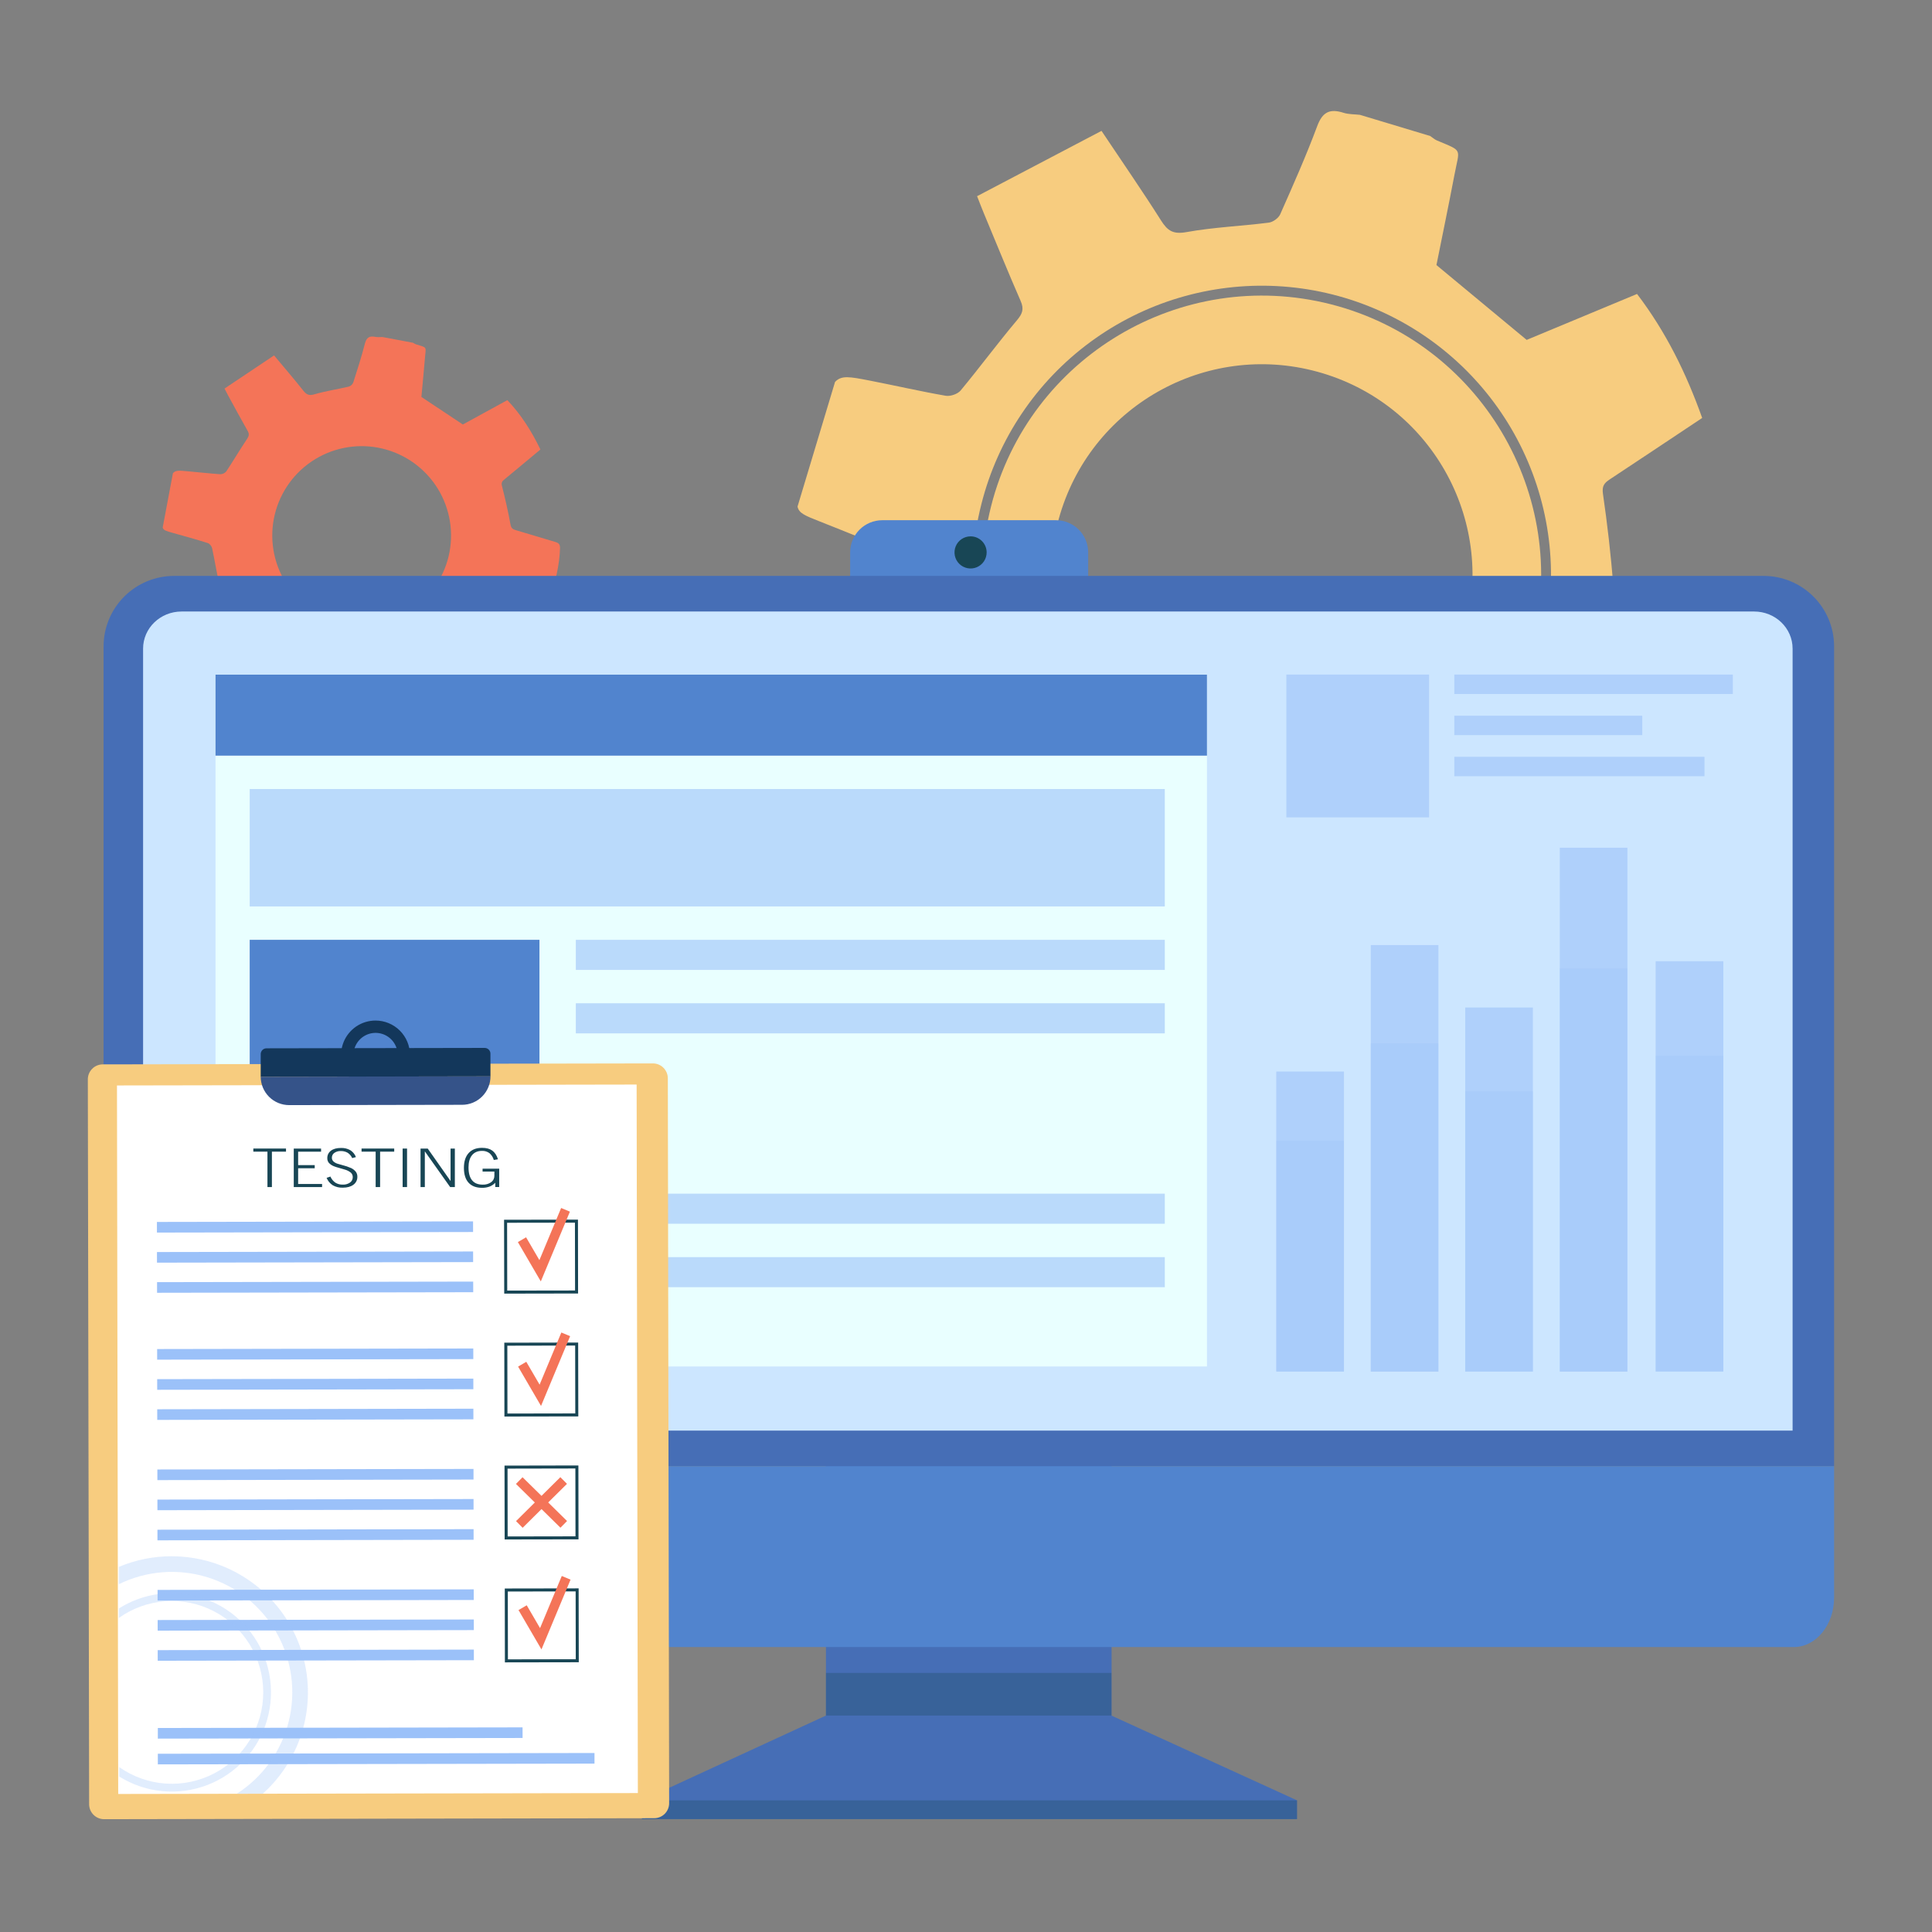 <svg width="174" height="174" viewBox="0 0 174 174" fill="none" xmlns="http://www.w3.org/2000/svg">
<rect x="0" y="0" width="174" height="174" fill="#808080" stroke="none"/>
<path d="M89.262 45.583C85.846 59.027 94.003 72.743 107.447 76.159C120.891 79.576 134.606 71.418 138.023 57.975C141.44 44.532 133.281 30.816 119.839 27.399C106.396 23.983 92.678 32.141 89.262 45.583ZM95.475 46.313C98.494 36.279 109.075 30.593 119.109 33.612C129.143 36.631 134.828 47.212 131.809 57.245C128.79 67.279 118.209 72.965 108.176 69.946C98.142 66.927 92.456 56.346 95.475 46.313Z" fill="#F7CC7F"/>
<path d="M71.828 45.622C71.947 46.223 72.49 46.433 73.833 46.965C76.233 47.917 78.635 48.869 80.999 49.904C81.371 50.067 81.744 50.648 81.79 51.071C82.063 53.583 82.184 56.113 82.484 58.622C82.572 59.4 82.5 59.813 81.801 60.252C79.009 62.008 76.264 63.841 73.532 65.626C74.215 68.555 77.656 75.139 79.495 76.981C82.392 75.762 85.371 74.561 88.299 73.246C89.21 72.836 89.676 72.915 90.435 73.641C92.196 75.325 94.118 76.853 96.058 78.334C96.844 78.934 97.262 79.403 97.008 80.484C96.347 83.284 95.855 86.125 95.245 88.937C95.08 89.693 95.224 90.165 95.97 90.396C99.481 91.483 102.993 92.568 106.505 93.651C107.368 93.917 107.501 93.208 107.716 92.7C108.807 90.13 109.912 87.559 110.916 84.952C111.292 83.977 111.802 83.651 112.865 83.623C115.679 83.534 118.488 83.263 121.514 83.049L127.312 91.852C131.389 90.501 135.063 88.484 138.542 85.805L134.572 76.266C136.655 73.627 138.639 71.225 140.477 68.717C141.008 67.99 141.426 67.871 142.224 68.046C144.994 68.655 147.784 69.177 150.555 69.766C151.154 69.894 151.595 69.917 151.902 69.262C153.454 65.95 154.707 62.552 155.213 58.901C155.326 58.086 155.036 57.765 154.363 57.488C151.664 56.373 148.986 55.207 146.282 54.103C145.627 53.837 145.353 53.557 145.293 52.759C145.087 49.988 144.762 47.222 144.365 44.471C144.264 43.768 144.487 43.496 144.985 43.169C147.741 41.353 150.48 39.517 153.302 37.642C151.872 33.628 150.048 29.902 147.436 26.475L137.495 30.612L129.369 23.872C129.866 21.391 130.458 18.544 131.003 15.685C131.447 13.338 131.786 13.647 129.429 12.658C129.203 12.563 129.013 12.387 128.808 12.249L122.479 10.342C121.986 10.286 121.469 10.306 121.005 10.159C119.798 9.776 119.118 10.051 118.637 11.344C117.634 14.038 116.463 16.671 115.298 19.301C115.145 19.645 114.644 20.005 114.266 20.052C111.798 20.364 109.296 20.464 106.856 20.903C105.661 21.119 105.158 20.793 104.568 19.861C102.897 17.219 101.112 14.646 99.204 11.786L87.998 17.669C88.291 18.412 88.453 18.843 88.63 19.264C89.72 21.881 90.786 24.509 91.922 27.107C92.245 27.844 92.081 28.259 91.576 28.859C89.84 30.921 88.238 33.094 86.517 35.168C86.251 35.489 85.591 35.715 85.172 35.643C82.881 35.245 80.611 34.72 78.327 34.276C76.479 33.917 75.791 33.79 75.207 34.394L71.828 45.622ZM88.395 45.364C89.879 39.523 93.342 34.378 98.195 30.805C103.047 27.231 108.988 25.451 115.006 25.767C121.024 26.083 126.746 28.476 131.197 32.538C135.649 36.6 138.554 42.08 139.418 48.044C140.282 54.008 139.051 60.087 135.936 65.245C132.82 70.403 128.012 74.322 122.332 76.332C116.651 78.343 110.448 78.322 104.782 76.273C99.115 74.223 94.334 70.272 91.253 65.093C89.496 62.157 88.338 58.901 87.848 55.515C87.357 52.128 87.543 48.678 88.395 45.364Z" fill="#F7CC7F"/>
<path d="M15.571 42.627L14.652 47.516C14.729 47.764 14.968 47.828 15.558 47.993C16.614 48.286 17.67 48.579 18.714 48.91C18.879 48.962 19.062 49.19 19.101 49.366C19.329 50.414 19.494 51.477 19.733 52.521C19.808 52.846 19.794 53.023 19.519 53.24C18.419 54.107 17.344 55.004 16.271 55.88C16.692 57.086 18.44 59.709 19.299 60.399C20.467 59.754 21.67 59.113 22.844 58.427C23.21 58.213 23.41 58.225 23.763 58.498C24.592 59.121 25.455 59.698 26.348 60.226C26.703 60.443 26.905 60.623 26.846 61.09C26.694 62.301 26.615 63.522 26.483 64.736C26.448 65.062 26.53 65.255 26.855 65.319L31.447 66.219C31.823 66.292 31.848 65.986 31.915 65.762C32.257 64.63 32.611 63.497 32.916 62.353C33.032 61.923 33.23 61.764 33.677 61.702C34.861 61.538 36.033 61.297 37.301 61.07L40.144 64.527C41.796 63.768 43.306 62.733 44.61 61.466L42.506 57.62C43.265 56.413 43.995 55.31 44.657 54.169C44.849 53.838 45.019 53.769 45.366 53.807C46.562 53.94 47.763 54.034 48.96 54.162C49.219 54.188 49.403 54.178 49.505 53.888C50.011 52.42 50.392 50.931 50.437 49.368C50.447 49.02 50.309 48.898 50.014 48.811C48.825 48.462 47.642 48.09 46.452 47.747C46.163 47.664 46.035 47.559 45.974 47.224C45.763 46.064 45.5 44.912 45.209 43.768C45.134 43.476 45.217 43.35 45.411 43.191C46.492 42.305 47.566 41.403 48.671 40.484C47.887 38.855 46.95 37.365 45.694 36.037L41.685 38.231L37.953 35.749C38.05 34.685 38.172 33.452 38.273 32.221C38.356 31.21 38.512 31.326 37.475 31.015C37.377 30.975 37.283 30.927 37.194 30.87L34.439 30.352C34.229 30.352 34.012 30.383 33.809 30.341C33.282 30.234 33.011 30.381 32.863 30.947C32.562 32.13 32.186 33.293 31.813 34.455C31.776 34.541 31.721 34.618 31.651 34.681C31.582 34.744 31.5 34.791 31.411 34.819C30.383 35.062 29.332 35.216 28.322 35.511C27.827 35.657 27.601 35.542 27.311 35.175C26.486 34.136 25.619 33.13 24.683 32.009L20.221 34.996C20.378 35.296 20.465 35.471 20.559 35.642C21.137 36.697 21.705 37.758 22.302 38.803C22.471 39.1 22.42 39.282 22.234 39.558C21.595 40.507 21.017 41.495 20.384 42.448C20.318 42.529 20.234 42.595 20.14 42.64C20.046 42.685 19.942 42.708 19.838 42.709C18.853 42.644 17.871 42.525 16.887 42.443C16.087 42.368 15.791 42.346 15.571 42.627ZM24.66 46.742C25.055 44.644 26.267 42.788 28.03 41.584C29.793 40.38 31.962 39.925 34.06 40.319C35.099 40.515 36.09 40.913 36.975 41.491C37.86 42.069 38.623 42.816 39.219 43.689C39.816 44.562 40.234 45.544 40.451 46.579C40.669 47.614 40.679 48.681 40.484 49.72C40.288 50.759 39.89 51.749 39.312 52.635C38.734 53.52 37.987 54.282 37.114 54.879C36.241 55.475 35.259 55.894 34.224 56.11C33.189 56.327 32.122 56.338 31.083 56.143C30.044 55.947 29.053 55.549 28.168 54.971C27.283 54.393 26.521 53.646 25.924 52.773C25.328 51.9 24.909 50.918 24.692 49.883C24.475 48.849 24.464 47.781 24.66 46.742Z" fill="#F47458"/>
<path d="M95.106 46.851H79.465C77.864 46.851 76.566 48.148 76.566 49.749V54.874C76.566 56.474 77.864 57.772 79.465 57.772H95.106C96.707 57.772 98.004 56.474 98.004 54.874V49.749C98.004 48.148 96.707 46.851 95.106 46.851Z" fill="#5184CE"/>
<path d="M74.382 154.509L57.816 162.144V163.836H116.813V162.144L100.097 154.509H74.382Z" fill="#466EB6"/>
<path d="M100.112 121.78H74.387V154.521H100.112V121.78Z" fill="#466EB6"/>
<path d="M165.183 132.05V58.219C165.183 56.534 164.514 54.919 163.323 53.728C162.132 52.536 160.516 51.867 158.832 51.867H15.68C13.995 51.867 12.38 52.536 11.188 53.728C9.997 54.919 9.328 56.534 9.328 58.219V132.05H165.183Z" fill="#466EB6"/>
<g style="mix-blend-mode:multiply" opacity="0.3">
<path d="M116.812 162.144H57.816V163.835H116.812V162.144Z" fill="#184655"/>
</g>
<g style="mix-blend-mode:multiply" opacity="0.3">
<path d="M100.101 150.666H74.387V154.508H100.101V150.666Z" fill="#184655"/>
</g>
<path d="M9.328 132.051V143.882C9.328 146.343 10.954 148.338 12.962 148.338H161.55C163.557 148.338 165.183 146.343 165.183 143.882V132.051H9.328Z" fill="#5184CE"/>
<path d="M88.859 49.752C88.859 50.038 88.775 50.318 88.615 50.556C88.456 50.794 88.23 50.98 87.966 51.089C87.701 51.199 87.41 51.227 87.13 51.171C86.849 51.116 86.591 50.978 86.389 50.775C86.186 50.573 86.049 50.315 85.993 50.034C85.937 49.754 85.966 49.463 86.075 49.198C86.184 48.934 86.37 48.708 86.608 48.549C86.846 48.39 87.126 48.305 87.412 48.305C87.796 48.305 88.164 48.457 88.436 48.729C88.707 49 88.859 49.368 88.859 49.752Z" fill="#184655"/>
<path d="M161.445 128.844V58.417C161.445 56.571 159.895 55.074 157.983 55.074H16.35C14.438 55.074 12.887 56.571 12.887 58.417V128.844H161.445Z" fill="#CCE6FF"/>
<path d="M108.701 60.761H19.41V123.066H108.701V60.761Z" fill="#E9FFFF"/>
<path d="M108.701 60.761H19.41V68.055H108.701V60.761Z" fill="#5184CE"/>
<path opacity="0.6" d="M146.571 76.349H140.477V123.525H146.571V76.349Z" fill="#9BC1F9"/>
<path opacity="0.6" d="M138.056 90.737H131.961V123.523H138.056V90.737Z" fill="#9BC1F9"/>
<path opacity="0.6" d="M155.208 86.569H149.113V123.524H155.208V86.569Z" fill="#9BC1F9"/>
<path opacity="0.6" d="M129.548 85.116H123.453V123.525H129.548V85.116Z" fill="#9BC1F9"/>
<path opacity="0.6" d="M121.04 96.503H114.945V123.523H121.04V96.503Z" fill="#9BC1F9"/>
<g style="mix-blend-mode:multiply" opacity="0.3">
<path d="M146.571 87.222H140.477V123.525H146.571V87.222Z" fill="#9BC1F9"/>
</g>
<g style="mix-blend-mode:multiply" opacity="0.3">
<path d="M138.056 98.295H131.961V123.525H138.056V98.295Z" fill="#9BC1F9"/>
</g>
<g style="mix-blend-mode:multiply" opacity="0.3">
<path d="M155.208 95.087H149.113V123.525H155.208V95.087Z" fill="#9BC1F9"/>
</g>
<g style="mix-blend-mode:multiply" opacity="0.3">
<path d="M129.548 93.968H123.453V123.524H129.548V93.968Z" fill="#9BC1F9"/>
</g>
<g style="mix-blend-mode:multiply" opacity="0.3">
<path d="M121.04 102.731H114.945V123.525H121.04V102.731Z" fill="#9BC1F9"/>
</g>
<path opacity="0.6" d="M104.904 71.059H22.488V81.637H104.904V71.059Z" fill="#9BC1F9"/>
<path opacity="0.6" d="M104.905 84.642H51.859V87.353H104.905V84.642Z" fill="#9BC1F9"/>
<path d="M48.584 84.642H22.488V115.93H48.584V84.642Z" fill="#5184CE"/>
<path opacity="0.6" d="M104.905 90.356H51.859V93.067H104.905V90.356Z" fill="#9BC1F9"/>
<path opacity="0.6" d="M104.905 107.503H51.859V110.214H104.905V107.503Z" fill="#9BC1F9"/>
<path opacity="0.6" d="M104.905 113.219H51.859V115.93H104.905V113.219Z" fill="#9BC1F9"/>
<path d="M9.255 95.86L58.796 95.772C59.154 95.771 59.497 95.912 59.75 96.165C60.003 96.417 60.145 96.76 60.146 97.117L60.264 162.401C60.264 162.758 60.123 163.101 59.871 163.355C59.618 163.608 59.276 163.75 58.919 163.751L9.377 163.84C9.02 163.84 8.677 163.699 8.424 163.446C8.17 163.194 8.028 162.852 8.027 162.494L7.91 97.21C7.91 97.033 7.944 96.858 8.011 96.694C8.079 96.53 8.178 96.382 8.303 96.256C8.427 96.131 8.576 96.031 8.739 95.963C8.903 95.895 9.078 95.86 9.255 95.86Z" fill="#F7CC7F"/>
<path d="M57.336 97.677L10.535 97.759L10.646 161.569L57.447 161.487L57.336 97.677Z" fill="white"/>
<path d="M44.17 94.896C44.17 94.828 44.157 94.761 44.13 94.698C44.104 94.635 44.066 94.578 44.017 94.529C43.969 94.481 43.912 94.443 43.849 94.417C43.786 94.391 43.718 94.378 43.65 94.378L23.999 94.413C23.931 94.413 23.863 94.427 23.8 94.453C23.737 94.479 23.68 94.517 23.632 94.566C23.584 94.614 23.545 94.672 23.519 94.735C23.494 94.798 23.48 94.865 23.48 94.934V96.976L44.17 96.939V94.896Z" fill="#13375B"/>
<path d="M33.821 91.913C33.207 91.913 32.607 92.095 32.096 92.436C31.586 92.778 31.189 93.263 30.954 93.83C30.72 94.397 30.659 95.021 30.779 95.623C30.899 96.225 31.196 96.778 31.63 97.212C32.065 97.645 32.619 97.94 33.221 98.058C33.823 98.177 34.447 98.114 35.014 97.878C35.581 97.642 36.064 97.243 36.404 96.732C36.744 96.221 36.924 95.62 36.922 95.006C36.92 94.185 36.592 93.398 36.011 92.819C35.429 92.239 34.642 91.913 33.821 91.913ZM33.83 96.999C33.437 97 33.053 96.884 32.725 96.667C32.398 96.449 32.142 96.139 31.991 95.776C31.84 95.413 31.8 95.013 31.875 94.627C31.951 94.242 32.14 93.887 32.418 93.608C32.695 93.33 33.049 93.14 33.435 93.062C33.82 92.985 34.22 93.024 34.584 93.174C34.947 93.324 35.258 93.578 35.477 93.905C35.696 94.231 35.813 94.615 35.814 95.009C35.815 95.536 35.606 96.041 35.234 96.415C34.862 96.788 34.357 96.998 33.83 96.999Z" fill="#13375B"/>
<path d="M43.852 94.418C43.946 94.458 44.027 94.524 44.083 94.609C44.14 94.694 44.17 94.794 44.17 94.897V96.935L23.48 96.972C23.481 97.309 23.548 97.642 23.678 97.953C23.807 98.264 23.997 98.546 24.235 98.784C24.474 99.021 24.757 99.209 25.069 99.337C25.38 99.465 25.714 99.53 26.051 99.529L41.616 99.501C41.953 99.501 42.286 99.434 42.597 99.305C42.908 99.175 43.19 98.985 43.428 98.747C43.665 98.508 43.853 98.225 43.981 97.913C44.109 97.602 44.175 97.268 44.174 96.931V94.893C44.173 94.791 44.142 94.692 44.084 94.607C44.027 94.522 43.946 94.457 43.852 94.418Z" fill="#355389"/>
<path d="M52.063 116.495L45.411 116.507L45.398 109.854L52.052 109.842L52.063 116.495ZM45.682 116.234L51.791 116.224L51.78 110.115L45.67 110.125L45.682 116.234Z" fill="#184655"/>
<path d="M52.083 127.565L45.429 127.577L45.418 120.925L52.07 120.912L52.083 127.565ZM45.702 127.305L51.811 127.294L51.8 121.184L45.691 121.196L45.702 127.305Z" fill="#184655"/>
<path d="M52.102 138.637L45.45 138.648L45.438 131.996L52.091 131.983L52.102 138.637ZM45.721 138.376L51.83 138.365L51.819 132.255L45.71 132.267L45.721 138.376Z" fill="#184655"/>
<path d="M52.126 149.706L45.472 149.717L45.461 143.064L52.113 143.053L52.126 149.706ZM45.745 149.445L51.854 149.434L51.843 143.325L45.734 143.336L45.745 149.445Z" fill="#184655"/>
<path d="M42.605 110.001L14.133 110.051L14.134 111.008L42.607 110.958L42.605 110.001Z" fill="#9BC1F9"/>
<path d="M42.609 112.711L14.137 112.761L14.138 113.718L42.611 113.668L42.609 112.711Z" fill="#9BC1F9"/>
<path d="M42.617 115.423L14.145 115.473L14.146 116.43L42.619 116.38L42.617 115.423Z" fill="#9BC1F9"/>
<path d="M42.625 121.447L14.152 121.497L14.154 122.454L42.627 122.405L42.625 121.447Z" fill="#9BC1F9"/>
<path d="M42.629 124.16L14.156 124.21L14.158 125.167L42.631 125.117L42.629 124.16Z" fill="#9BC1F9"/>
<path d="M42.633 126.871L14.16 126.921L14.162 127.878L42.635 127.828L42.633 126.871Z" fill="#9BC1F9"/>
<path d="M42.645 132.295L14.172 132.345L14.174 133.302L42.646 133.252L42.645 132.295Z" fill="#9BC1F9"/>
<path d="M42.648 135.006L14.176 135.056L14.178 136.013L42.65 135.963L42.648 135.006Z" fill="#9BC1F9"/>
<path d="M42.652 137.719L14.18 137.769L14.181 138.726L42.654 138.676L42.652 137.719Z" fill="#9BC1F9"/>
<path d="M42.664 143.141L14.191 143.19L14.193 144.148L42.666 144.098L42.664 143.141Z" fill="#9BC1F9"/>
<path d="M42.672 145.854L14.199 145.903L14.201 146.86L42.674 146.811L42.672 145.854Z" fill="#9BC1F9"/>
<path d="M42.676 148.565L14.203 148.614L14.205 149.571L42.678 149.522L42.676 148.565Z" fill="#9BC1F9"/>
<path d="M47.063 155.57L14.215 155.627L14.216 156.584L47.065 156.527L47.063 155.57Z" fill="#9BC1F9"/>
<path d="M53.541 157.879L14.215 157.947L14.216 158.904L53.542 158.836L53.541 157.879Z" fill="#9BC1F9"/>
<path d="M48.706 115.408L46.641 111.864L47.38 111.433L48.58 113.49L50.537 108.794L51.327 109.123L48.706 115.408Z" fill="#F47458"/>
<path d="M48.726 126.623L46.66 123.078L47.399 122.647L48.598 124.705L50.556 120.008L51.347 120.337L48.726 126.623Z" fill="#F47458"/>
<path d="M48.765 148.551L46.699 145.006L47.438 144.575L48.638 146.633L50.595 141.936L51.385 142.265L48.765 148.551Z" fill="#F47458"/>
<path d="M51.064 133.638L50.468 133.037L48.769 134.721L47.062 133.043L46.469 133.646L48.167 135.317L46.475 136.994L47.071 137.596L48.77 135.911L50.476 137.59L51.07 136.986L49.371 135.315L51.064 133.638Z" fill="#F47458"/>
<g style="mix-blend-mode:multiply" opacity="0.3">
<path d="M15.449 140.159C13.821 140.159 12.208 140.485 10.707 141.116V142.675C13.194 141.457 16.053 141.235 18.697 142.057C21.342 142.879 23.572 144.681 24.93 147.094C26.289 149.508 26.672 152.349 26.003 155.036C25.333 157.723 23.661 160.053 21.329 161.546H23.664C23.832 161.396 23.996 161.24 24.157 161.078C25.869 159.361 27.032 157.174 27.501 154.794C27.97 152.415 27.723 149.95 26.791 147.712C25.859 145.473 24.284 143.561 22.265 142.217C20.246 140.873 17.874 140.158 15.449 140.163V140.159Z" fill="#9BC1F9"/>
</g>
<g style="mix-blend-mode:multiply" opacity="0.3">
<path d="M15.456 143.484C13.778 143.485 12.134 143.962 10.715 144.859V145.708C11.945 144.835 13.392 144.317 14.897 144.21C16.402 144.104 17.908 144.413 19.249 145.105C20.59 145.796 21.715 146.842 22.502 148.13C23.288 149.418 23.706 150.897 23.708 152.405C23.711 153.914 23.299 155.395 22.517 156.685C21.736 157.976 20.614 159.026 19.276 159.723C17.937 160.419 16.433 160.734 14.928 160.633C13.422 160.532 11.973 160.019 10.74 159.151V160C11.914 160.733 13.242 161.183 14.62 161.314C15.998 161.446 17.388 161.256 18.68 160.759C19.972 160.261 21.13 159.471 22.064 158.449C22.998 157.428 23.683 156.203 24.062 154.872C24.442 153.541 24.508 152.14 24.254 150.779C24 149.418 23.433 148.135 22.598 147.031C21.763 145.927 20.683 145.032 19.444 144.416C18.204 143.801 16.838 143.482 15.454 143.484H15.456Z" fill="#9BC1F9"/>
</g>
<path d="M24.087 106.91V103.72H22.816V103.44H25.758V103.72H24.488V106.91H24.087Z" fill="#184655"/>
<path d="M29.007 106.63V106.909H26.457V103.442H28.916V103.722H26.851V104.936H28.344V105.215H26.851V106.633L29.007 106.63Z" fill="#184655"/>
<path d="M29.414 106.079L29.759 105.964C29.852 106.185 30.006 106.374 30.202 106.512C30.401 106.635 30.633 106.697 30.867 106.689C31.1 106.701 31.33 106.636 31.522 106.504C31.6 106.449 31.664 106.376 31.707 106.291C31.75 106.206 31.772 106.112 31.77 106.016C31.772 105.943 31.758 105.869 31.73 105.801C31.703 105.733 31.661 105.671 31.608 105.619C31.446 105.487 31.258 105.39 31.056 105.335C30.915 105.29 30.727 105.235 30.494 105.171C30.344 105.133 30.196 105.085 30.051 105.027C29.882 104.959 29.73 104.853 29.608 104.718C29.519 104.602 29.473 104.459 29.478 104.313C29.473 104.182 29.5 104.051 29.557 103.933C29.614 103.814 29.7 103.712 29.806 103.634C30.023 103.469 30.323 103.387 30.708 103.387C31.002 103.376 31.294 103.446 31.551 103.59C31.782 103.737 31.959 103.954 32.057 104.21L31.72 104.299C31.632 104.103 31.489 103.937 31.31 103.82C31.121 103.712 30.907 103.659 30.689 103.666C30.483 103.657 30.28 103.715 30.111 103.832C30.041 103.881 29.984 103.946 29.946 104.021C29.907 104.097 29.888 104.181 29.889 104.266C29.888 104.33 29.9 104.393 29.925 104.451C29.95 104.51 29.986 104.562 30.033 104.606C30.16 104.715 30.312 104.792 30.476 104.831C30.553 104.854 30.666 104.886 30.813 104.926C31.092 104.993 31.365 105.085 31.628 105.201C31.793 105.28 31.939 105.396 32.052 105.54C32.142 105.667 32.188 105.819 32.184 105.975C32.189 106.115 32.159 106.255 32.097 106.381C32.035 106.507 31.944 106.616 31.83 106.699C31.594 106.876 31.273 106.965 30.868 106.965C30.555 106.977 30.244 106.903 29.971 106.749C29.721 106.588 29.527 106.354 29.414 106.079Z" fill="#184655"/>
<path d="M33.833 106.91V103.72H32.562V103.44H35.504V103.72H34.233V106.91H33.833Z" fill="#184655"/>
<path d="M36.262 106.909V103.442H36.659V106.909H36.262Z" fill="#184655"/>
<path d="M38.261 103.693V106.909H37.875V103.442H38.522L40.579 106.367V103.442H40.965V106.909H40.541L38.261 103.693Z" fill="#184655"/>
<path d="M44.604 106.52C44.463 106.671 44.289 106.788 44.096 106.863C43.878 106.943 43.647 106.981 43.415 106.977C42.883 106.977 42.478 106.823 42.199 106.516C41.92 106.209 41.781 105.764 41.781 105.181C41.781 104.605 41.923 104.16 42.208 103.847C42.492 103.533 42.894 103.377 43.415 103.376C43.799 103.376 44.106 103.459 44.336 103.625C44.566 103.791 44.737 104.052 44.848 104.408L44.473 104.471C44.406 104.228 44.267 104.012 44.074 103.85C43.881 103.711 43.646 103.641 43.408 103.651C43.022 103.651 42.723 103.78 42.512 104.039C42.301 104.298 42.196 104.665 42.196 105.14C42.196 105.652 42.303 106.039 42.517 106.3C42.731 106.561 43.048 106.691 43.47 106.691C43.742 106.705 44.012 106.627 44.235 106.47C44.327 106.403 44.402 106.315 44.452 106.213C44.503 106.111 44.528 105.999 44.525 105.885V105.514H43.462V105.253H44.959V106.906H44.604V106.52Z" fill="#184655"/>
<path opacity="0.6" d="M128.708 60.754H115.852V73.611H128.708V60.754Z" fill="#9BC1F9"/>
<path opacity="0.6" d="M156.062 60.754H130.98V62.501H156.062V60.754Z" fill="#9BC1F9"/>
<path opacity="0.6" d="M147.906 64.457H130.98V66.204H147.906V64.457Z" fill="#9BC1F9"/>
<path opacity="0.6" d="M153.509 68.16H130.98V69.907H153.509V68.16Z" fill="#9BC1F9"/>
</svg>
